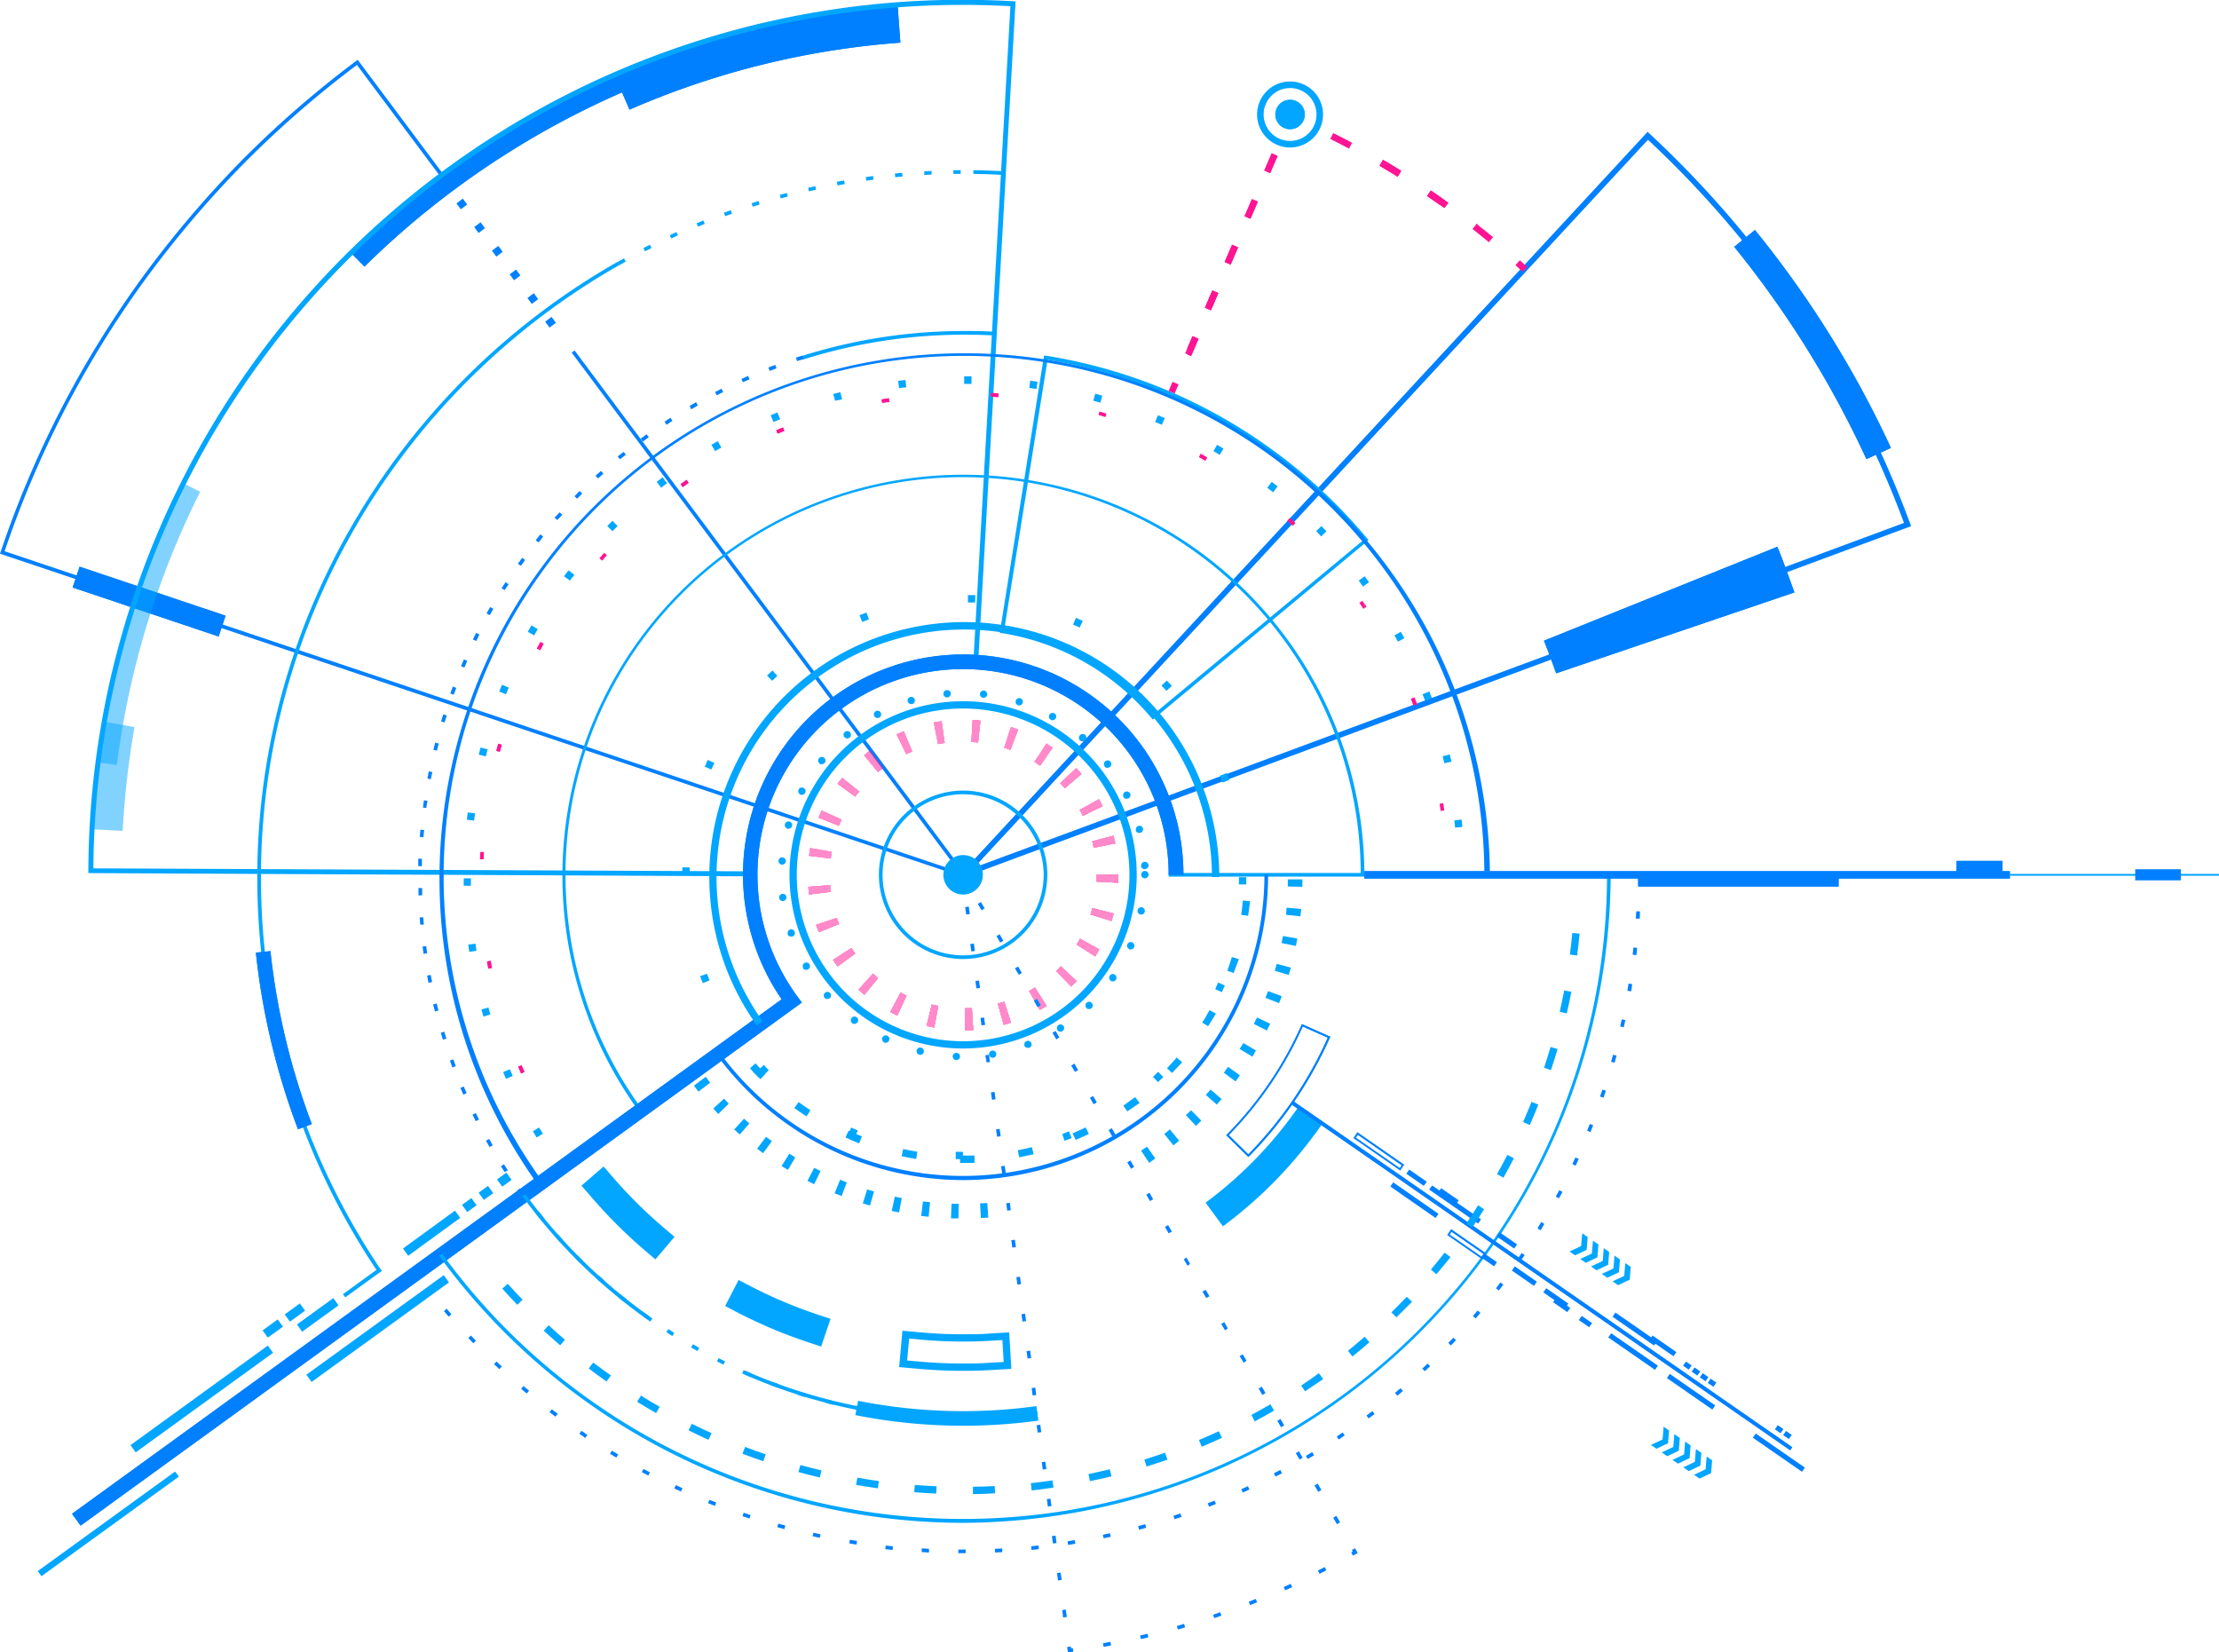 <svg xmlns="http://www.w3.org/2000/svg" xmlns:xlink="http://www.w3.org/1999/xlink" viewBox="0 0 375.25 279.41"><defs><style>.cls-1,.cls-11,.cls-12,.cls-13,.cls-15{fill:none;}.cls-2{isolation:isolate;}.cls-3{fill:#03a6ff;}.cls-4,.cls-6{fill:#0080ff;}.cls-5,.cls-8{mix-blend-mode:screen;}.cls-11,.cls-12,.cls-13,.cls-15,.cls-6{stroke:#03a6ff;stroke-miterlimit:10;}.cls-11,.cls-15,.cls-6{stroke-width:0.5px;}.cls-7,.cls-8{opacity:0.5;}.cls-9{clip-path:url(#clip-path);}.cls-10{fill:#ff1493;}.cls-12{stroke-width:0.76px;}.cls-14{clip-path:url(#clip-path-2);}.cls-15{stroke-linecap:round;}.cls-16{clip-path:url(#clip-path-3);}.cls-17{clip-path:url(#clip-path-4);}.cls-18{clip-path:url(#clip-path-5);}.cls-19{clip-path:url(#clip-path-6);}.cls-20{clip-path:url(#clip-path-7);}</style><clipPath id="clip-path" transform="translate(-112.37 -60.37)"><path class="cls-1" d="M275.59,234.56l0-3.71,1.13,0,0.23,3.7Q276.26,234.55,275.59,234.56Zm-5.24-.45c-0.44-.08-0.87-0.17-1.29-0.28l0.88-3.6,1.1,0.24Zm11.76-.45-1-3.58q0.55-.15,1.08-0.32l1.15,3.53Q282.76,233.48,282.11,233.65Zm-18-1.57q-0.6-.28-1.19-0.6l1.75-3.27q0.5,0.27,1,.51Zm24.11-.93-1.83-3.23c0.33-.19.65-0.38,1-0.58l2,3.13C289,230.7,288.58,230.93,288.2,231.15Zm-29.67-2.59q-0.51-.42-1-0.86L260,225q0.42,0.38.86,0.74Zm35-1.35-2.58-2.66c0.27-.26.54-0.54,0.8-0.81l2.7,2.54C294.1,226.59,293.79,226.9,293.47,227.2ZM254,223.77q-0.39-.53-0.75-1.09l3.1-2q0.31,0.47.64,0.93Zm43.59-1.68-3.16-2q0.3-.48.57-1l3.25,1.79Q297.94,221.52,297.6,222.08ZM250.83,218q-0.24-.61-0.46-1.24l3.51-1.2c0.12,0.36.25,0.71,0.39,1.06Zm49.5-1.91L296.79,215c0.11-.36.21-0.72,0.31-1.08l3.59,0.92Q300.52,215.47,300.33,216.1Zm-51.14-4.46q-0.08-.65-0.13-1.31l3.7-.28q0,0.57.11,1.13Zm52.29-2-3.7-.19c0-.38,0-0.75,0-1.13l3.71-.1v0.1Q301.51,209,301.47,209.61Zm-48.62-4.1-3.68-.45q0.08-.66.19-1.31l3.65,0.64Q252.92,204.95,252.85,205.51Zm44.48-1.81q-0.12-.56-0.26-1.1l3.59-.93q0.17,0.64.3,1.28ZM254.24,200l-3.45-1.36q0.24-.62.51-1.22l3.38,1.53Q254.45,199.51,254.24,200Zm41.25-1.68q-0.25-.51-0.52-1l3.24-1.8q0.32,0.58.61,1.17ZM257,195.08l-3-2.18q0.39-.53.8-1l2.89,2.32Q257.29,194.62,257,195.08Zm35.44-1.44q-0.37-.43-0.76-0.84l2.69-2.55q0.45,0.48.88,1Zm-31.57-2.7-2.37-2.85q0.51-.42,1-0.82l2.23,3Q261.25,190.58,260.82,190.95Zm27.39-1.11q-0.46-.33-0.94-0.63l2-3.14q0.56,0.35,1.1.73Zm-22.62-1.93L264,184.55q0.59-.28,1.2-0.53l1.43,3.42Q266.09,187.66,265.58,187.9Zm17.63-.72c-0.35-.13-0.71-0.26-1.07-0.37l1.13-3.53c0.42,0.14.84,0.28,1.25,0.44Zm-12.27-1-0.7-3.64q0.64-.12,1.3-0.22l0.52,3.67Zm6.77-.27-1.13-.09,0.22-3.7c0.44,0,.88.06,1.31,0.11Z"/></clipPath><clipPath id="clip-path-2" transform="translate(-112.37 -60.37)"><path class="cls-1" d="M200.49,241.88L200,240.74l0.57-.24,0.49,1.13Zm-5.54-17.72q-0.12-.61-0.22-1.22l0.61-.11q0.11,0.6.22,1.21Zm-0.79-18.49-0.62,0q0-.62.05-1.24l0.62,0Q194.18,205,194.16,205.67ZM356,197.49q-0.08-.61-0.18-1.22l0.61-.09c0.06,0.41.12,0.82,0.18,1.23Zm-159.1-10-0.6-.16q0.16-.6.33-1.2l0.59,0.17Q197.06,186.85,196.9,187.44Zm154.53-7.81c-0.15-.38-0.3-0.77-0.45-1.15l0.57-.23,0.45,1.16ZM203.7,170.31l-0.54-.29,0.6-1.09,0.54,0.3Zm139.24-7-0.7-1,0.51-.35,0.7,1Zm-128.74-8.13-0.47-.41,0.82-.93,0.46,0.41ZM331,149.26l-0.91-.83,0.42-.46,0.91,0.84Zm-103.17-6.53-0.36-.5,1-.72,0.35,0.51Zm88.37-4.47-1.07-.61,0.3-.54,1.08,0.62Zm-72.32-4.57-0.24-.57,1.14-.47,0.23,0.57Zm55.43-2.8-1.18-.35,0.17-.59,1.19,0.36Zm-37.75-2.37-0.11-.61,1.22-.2,0.1,0.61Zm19.63-1-1.23-.08,0-.62,1.24,0.08Z"/></clipPath><clipPath id="clip-path-3" transform="translate(-112.37 -60.37)"><rect class="cls-1" x="310.02" y="125.38" width="1.67" height="1.11" transform="translate(71.76 361.15) rotate(-66.59)"/></clipPath><clipPath id="clip-path-4" transform="translate(-112.37 -60.37)"><path class="cls-1" d="M313.79,120.56l-1-.44,1.25-2.9,1,0.44Zm3.35-7.73-1-.44,1.25-2.9,1,0.44Zm3.34-7.73-1-.44,1.25-2.9,1,0.44Zm3.35-7.73-1-.44,1.25-2.9,1,0.44Zm3.34-7.73-1-.44,1.25-2.9,1,0.44Z"/></clipPath><clipPath id="clip-path-5" transform="translate(-112.37 -60.37)"><path class="cls-1" d="M330.51,81.91l-1-.44,0.88-2,0.51,0.22,1.54,0.68-0.45,1-1-.45Z"/></clipPath><clipPath id="clip-path-6" transform="translate(-112.37 -60.37)"><path class="cls-1" d="M364.15,101.33q-1.37-1.14-2.77-2.24l0.69-.87q1.41,1.11,2.79,2.25Zm-7.52-5.81q-1.45-1-2.92-2l0.63-.92q1.49,1,2.94,2.06Zm-7.9-5.28q-1.51-.94-3.05-1.84l0.56-1q1.55,0.91,3.07,1.86ZM340.5,85.5q-1.57-.84-3.17-1.63l0.5-1q1.61,0.8,3.19,1.64Z"/></clipPath><clipPath id="clip-path-7" transform="translate(-112.37 -60.37)"><path class="cls-1" d="M369.87,106.33l-1.23-1.12,0.75-.83,1.24,1.13Z"/></clipPath></defs><title>circle118</title><g class="cls-2"><g id="Layer_8" data-name="Layer 8"><polygon class="cls-3" points="268.31 211.34 266.35 212.26 265.42 211.62 267.38 210.69 267.56 208.53 268.49 209.17 268.31 211.34"/><polygon class="cls-3" points="270.13 212.6 268.17 213.53 267.24 212.88 269.2 211.95 269.38 209.79 270.31 210.44 270.13 212.6"/><polygon class="cls-3" points="271.95 213.86 269.99 214.79 269.06 214.14 271.03 213.22 271.2 211.05 272.13 211.7 271.95 213.86"/><polygon class="cls-3" points="273.77 215.12 271.81 216.05 270.88 215.4 272.85 214.48 273.02 212.31 273.95 212.96 273.77 215.12"/><polygon class="cls-3" points="275.6 216.38 273.63 217.31 272.7 216.66 274.67 215.74 274.85 213.58 275.77 214.22 275.6 216.38"/><polygon class="cls-3" points="282.08 244.04 280.11 244.97 279.19 244.32 281.15 243.4 281.33 241.23 282.25 241.88 282.08 244.04"/><polygon class="cls-3" points="283.9 245.3 281.94 246.23 281.01 245.59 282.97 244.66 283.15 242.5 284.07 243.14 283.9 245.3"/><polygon class="cls-3" points="285.72 246.56 283.75 247.49 282.83 246.85 284.79 245.92 284.97 243.76 285.9 244.4 285.72 246.56"/><polygon class="cls-3" points="287.54 247.82 285.58 248.75 284.65 248.11 286.61 247.18 286.79 245.02 287.72 245.66 287.54 247.82"/><polygon class="cls-3" points="289.36 249.09 287.4 250.01 286.47 249.37 288.43 248.44 288.61 246.28 289.54 246.92 289.36 249.09"/></g><g id="Layer_4" data-name="Layer 4"><path class="cls-4" d="M273.76,209.31L391,82.65,391.35,83A172.41,172.41,0,0,1,417.3,113.4a169.28,169.28,0,0,1,18.09,35.5l0.16,0.44ZM391.05,84L277.12,207.06l157.23-58.27a168.23,168.23,0,0,0-17.83-34.86A171.4,171.4,0,0,0,391.05,84Z" transform="translate(-112.37 -60.37)"/><g class="cls-5"><path class="cls-4" d="M428,138a169.73,169.73,0,0,0-22.36-35.89l3.5-2.85a174.25,174.25,0,0,1,23,36.85Z" transform="translate(-112.37 -60.37)"/></g><g class="cls-5"><path class="cls-4" d="M415.82,160.54l-40.29,13.68c-0.67-1.85-1.33-3.7-2.06-5.52l39.47-15.88C414,155.38,414.89,158,415.82,160.54Z" transform="translate(-112.37 -60.37)"/></g><g class="cls-5"><path class="cls-4" d="M428,138a169.73,169.73,0,0,0-22.36-35.89l3.5-2.85a174.25,174.25,0,0,1,23,36.85Z" transform="translate(-112.37 -60.37)"/></g><g class="cls-5"><path class="cls-4" d="M415.82,160.54l-40.29,13.68c-0.67-1.85-1.33-3.7-2.06-5.52l39.47-15.88C414,155.38,414.89,158,415.82,160.54Z" transform="translate(-112.37 -60.37)"/></g><path class="cls-4" d="M276.26,209L112.37,154l0.1-.29a171.92,171.92,0,0,1,23.75-46.13A178.87,178.87,0,0,1,153,87.75a173.54,173.54,0,0,1,19.61-17.08l0.25-.19,15.7,21-0.5.37L172.73,71.35a172.91,172.91,0,0,0-19.29,16.83,178.22,178.22,0,0,0-16.72,19.73,171.32,171.32,0,0,0-23.57,45.67L274.59,207.8,209.05,120l0.49-.37Z" transform="translate(-112.37 -60.37)"/><path class="cls-6" d="M188.31,91.7" transform="translate(-112.37 -60.37)"/><path class="cls-6" d="M207.7,117.69" transform="translate(-112.37 -60.37)"/><path class="cls-4" d="M205.3,115.76l-0.74-1,1.08-.81,0.74,1Zm-3-4-0.74-1,1.08-.81,0.74,1Zm-3-4-0.74-1,1.08-.81,0.74,1Zm-3-4-0.74-1,1.08-.81,0.74,1Zm-3-4-0.74-1,1.08-.81,0.74,1Zm-3-4-0.74-1,1.08-.81,0.74,1Z" transform="translate(-112.37 -60.37)"/><g class="cls-5"><rect class="cls-4" x="135.74" y="149.1" width="3.71" height="26.04" transform="translate(-172.27 180.56) rotate(-71.44)"/></g><g class="cls-5"><rect class="cls-4" x="135.74" y="149.1" width="3.71" height="26.04" transform="translate(-172.27 180.56) rotate(-71.44)"/></g><g class="cls-5"><path class="cls-4" d="M218.83,78.91a140.24,140.24,0,0,1,45.8-11.33l-0.47-6.35a146.62,146.62,0,0,0-47.87,11.85Z" transform="translate(-112.37 -60.37)"/></g><g class="cls-5"><path class="cls-4" d="M174,105.45a144.52,144.52,0,0,1,46.64-30.76l-1.21-2.95a147.7,147.7,0,0,0-47.67,31.44Z" transform="translate(-112.37 -60.37)"/></g><g class="cls-5"><path class="cls-4" d="M218.83,78.91a140.24,140.24,0,0,1,45.8-11.33l-0.47-6.35a146.62,146.62,0,0,0-47.87,11.85Z" transform="translate(-112.37 -60.37)"/></g><g class="cls-5"><path class="cls-4" d="M174,105.45a144.52,144.52,0,0,1,46.64-30.76l-1.21-2.95a147.7,147.7,0,0,0-47.67,31.44Z" transform="translate(-112.37 -60.37)"/></g><g class="cls-7"><path class="cls-3" d="M132.13,189.72A143.2,143.2,0,0,1,137.22,166a146.3,146.3,0,0,1,9-22.48l-2.85-1.43a149.49,149.49,0,0,0-9.23,23,146.38,146.38,0,0,0-5.2,24.2Z" transform="translate(-112.37 -60.37)"/></g><g class="cls-7"><path class="cls-3" d="M133.12,200.86a145.91,145.91,0,0,1,2-17.55L130,182.4a151.1,151.1,0,0,0-2.1,18.19Z" transform="translate(-112.37 -60.37)"/></g><path class="cls-3" d="M239.54,208.55L127.31,208v-0.42a147.84,147.84,0,0,1,156.36-147l0.42,0,0,0.42-6.32,111.63-0.42,0A36.07,36.07,0,0,0,263,174.72a35.7,35.7,0,0,0-12.23,7.57,36.23,36.23,0,0,0-8.33,11.78,35.29,35.29,0,0,0-2.94,14.06v0.42ZM128.16,207.2l110.55,0.5a36.09,36.09,0,0,1,3-14,37.06,37.06,0,0,1,8.52-12.06A36.1,36.1,0,0,1,277,171.8l6.24-110.38A147,147,0,0,0,128.16,207.2Z" transform="translate(-112.37 -60.37)"/><rect class="cls-3" x="197.63" y="147.61" width="141.01" height="0.62"/><rect class="cls-3" x="339.88" y="147.77" width="35.37" height="0.31"/><path class="cls-3" d="M275.24,237.66a29.36,29.36,0,1,1,29.36-29.36A29.4,29.4,0,0,1,275.24,237.66Zm0-57.49a28.13,28.13,0,1,0,28.13,28.13A28.16,28.16,0,0,0,275.24,180.17Z" transform="translate(-112.37 -60.37)"/><g class="cls-8"><g class="cls-9"><rect class="cls-1" x="140.81" y="157.99" width="30" height="30"/><rect class="cls-10" x="140.81" y="157.99" width="30" height="30"/><rect class="cls-1" x="140.81" y="157.99" width="30" height="30"/><rect class="cls-10" x="140.81" y="157.99" width="30" height="30"/><rect class="cls-1" x="170.81" y="157.99" width="30" height="30"/><rect class="cls-10" x="170.81" y="157.99" width="30" height="30"/><rect class="cls-1" x="140.81" y="157.99" width="30" height="30"/><rect class="cls-10" x="140.81" y="157.99" width="30" height="30"/><rect class="cls-1" x="140.81" y="157.99" width="30" height="30"/><rect class="cls-10" x="140.81" y="157.99" width="30" height="30"/><rect class="cls-1" x="170.81" y="157.99" width="30" height="30"/><rect class="cls-10" x="170.81" y="157.99" width="30" height="30"/><rect class="cls-1" x="140.81" y="157.99" width="30" height="30"/><rect class="cls-10" x="140.81" y="157.99" width="30" height="30"/><rect class="cls-1" x="170.81" y="157.99" width="30" height="30"/><rect class="cls-10" x="170.81" y="157.99" width="30" height="30"/><rect class="cls-1" x="140.81" y="157.99" width="30" height="30"/><rect class="cls-10" x="140.81" y="157.99" width="30" height="30"/><rect class="cls-1" x="170.81" y="157.99" width="30" height="30"/><rect class="cls-10" x="170.81" y="157.99" width="30" height="30"/><rect class="cls-1" x="140.81" y="127.99" width="30" height="30"/><rect class="cls-10" x="140.81" y="127.99" width="30" height="30"/><rect class="cls-1" x="110.81" y="127.99" width="30" height="30"/><rect class="cls-10" x="110.81" y="127.99" width="30" height="30"/><rect class="cls-1" x="170.81" y="127.99" width="30" height="30"/><rect class="cls-10" x="170.81" y="127.99" width="30" height="30"/><rect class="cls-1" x="110.81" y="127.99" width="30" height="30"/><rect class="cls-10" x="110.81" y="127.99" width="30" height="30"/><rect class="cls-1" x="170.81" y="127.99" width="30" height="30"/><rect class="cls-10" x="170.81" y="127.99" width="30" height="30"/><rect class="cls-1" x="110.81" y="127.99" width="30" height="30"/><rect class="cls-10" x="110.81" y="127.99" width="30" height="30"/><rect class="cls-1" x="170.81" y="127.99" width="30" height="30"/><rect class="cls-10" x="170.81" y="127.99" width="30" height="30"/><rect class="cls-1" x="140.81" y="127.99" width="30" height="30"/><rect class="cls-10" x="140.81" y="127.99" width="30" height="30"/><rect class="cls-1" x="110.81" y="127.99" width="30" height="30"/><rect class="cls-10" x="110.81" y="127.99" width="30" height="30"/><rect class="cls-1" x="170.81" y="127.99" width="30" height="30"/><rect class="cls-10" x="170.81" y="127.99" width="30" height="30"/><rect class="cls-1" x="140.81" y="127.99" width="30" height="30"/><rect class="cls-10" x="140.81" y="127.99" width="30" height="30"/><rect class="cls-1" x="170.81" y="127.99" width="30" height="30"/><rect class="cls-10" x="170.81" y="127.99" width="30" height="30"/><rect class="cls-1" x="140.81" y="97.99" width="30" height="30"/><rect class="cls-10" x="140.81" y="97.99" width="30" height="30"/><rect class="cls-1" x="140.81" y="127.99" width="30" height="30"/><rect class="cls-10" x="140.81" y="127.99" width="30" height="30"/><rect class="cls-1" x="170.81" y="97.99" width="30" height="30"/><rect class="cls-10" x="170.81" y="97.99" width="30" height="30"/><rect class="cls-1" x="170.81" y="127.99" width="30" height="30"/><rect class="cls-10" x="170.81" y="127.99" width="30" height="30"/><rect class="cls-1" x="140.81" y="97.99" width="30" height="30"/><rect class="cls-10" x="140.81" y="97.99" width="30" height="30"/><rect class="cls-1" x="170.81" y="97.99" width="30" height="30"/><rect class="cls-10" x="170.81" y="97.99" width="30" height="30"/><rect class="cls-1" x="140.81" y="97.99" width="30" height="30"/><rect class="cls-10" x="140.81" y="97.99" width="30" height="30"/><rect class="cls-1" x="140.81" y="97.99" width="30" height="30"/><rect class="cls-10" x="140.81" y="97.99" width="30" height="30"/><rect class="cls-1" x="140.81" y="97.99" width="30" height="30"/><rect class="cls-10" x="140.81" y="97.99" width="30" height="30"/></g></g><path class="cls-3" d="M275.24,222.53a14.24,14.24,0,1,1,14.24-14.24A14.26,14.26,0,0,1,275.24,222.53Zm0-27.86a13.62,13.62,0,1,0,13.62,13.62A13.64,13.64,0,0,0,275.24,194.67Z" transform="translate(-112.37 -60.37)"/><path class="cls-3" d="M220.33,248.17A67.81,67.81,0,1,1,343.1,208.29h-0.62a67.24,67.24,0,1,0-121.65,39.51Z" transform="translate(-112.37 -60.37)"/><g class="cls-5"><path class="cls-4" d="M126,318.34l-1.45-2,120-87a37.24,37.24,0,1,1,67.95-21.07H310a34.77,34.77,0,1,0-62.77,20.62l0.74,1Z" transform="translate(-112.37 -60.37)"/></g><g class="cls-5"><path class="cls-4" d="M126,318.34l-1.45-2,120-87a37.24,37.24,0,1,1,67.95-21.07H310a34.77,34.77,0,1,0-62.77,20.62l0.74,1Z" transform="translate(-112.37 -60.37)"/></g><path class="cls-4" d="M275.24,259.91a51.82,51.82,0,0,1-41.54-21l0.5-.37a51,51,0,0,0,92-30.28h0.62A51.68,51.68,0,0,1,275.24,259.91Z" transform="translate(-112.37 -60.37)"/><path class="cls-3" d="M275.3,257h-0.57l0-1.24h0.55q0.95,0,1.89,0l0,1.24Q276.27,257,275.3,257Zm-8-.66q-1.24-.2-2.46-0.47l0.26-1.21q1.19,0.26,2.4.46Zm17.43-.26-0.24-1.21q1.2-.24,2.38-0.53l0.3,1.2Q285.92,255.83,284.69,256.07Zm-27.07-2.38q-1.17-.45-2.31-1l0.51-1.13q1.11,0.5,2.26.94Zm36.63-.56L293.75,252c0.75-.32,1.49-0.66,2.22-1l0.54,1.11Q295.39,252.64,294.24,253.13Zm-45.53-4q-1.05-.68-2.07-1.42l0.73-1q1,0.72,2,1.38Zm54.28-.82-0.71-1q1-.7,2-1.44l0.76,1Q304,247.59,303,248.31Zm-62.06-5.47Q240,242,239.2,241l0.92-.83q0.82,0.9,1.69,1.77Zm69.64-1-0.9-.85q0.84-.88,1.63-1.81l0.94,0.8Q311.43,240.89,310.57,241.8Zm6.11-7.92-1.05-.65q0.64-1,1.23-2.11l1.08,0.6Q317.34,232.81,316.68,233.88Zm4.35-9-1.16-.42q0.41-1.14.77-2.32l1.18,0.36Q321.46,223.69,321,224.87Zm2.41-9.7-1.22-.17q0.17-1.2.28-2.42l1.23,0.11Q323.62,213.94,323.44,215.17Z" transform="translate(-112.37 -60.37)"/><path class="cls-3" d="M307.32,182.05l-0.2-.24a41.55,41.55,0,0,0-25.33-14.39l-0.31,0,0-.31,7.44-46.6,0.3,0a88.7,88.7,0,0,1,30,10.54,89.61,89.61,0,0,1,24.39,20.41l0.2,0.24-0.24.2Zm-25.13-15.19a42.17,42.17,0,0,1,25.21,14.32L343,151.63a89,89,0,0,0-24-20,88.05,88.05,0,0,0-29.48-10.42Z" transform="translate(-112.37 -60.37)"/><polygon class="cls-4" points="180.59 279.41 180.47 278.49 181.08 278.4 181.12 278.71 181.42 278.67 181.51 279.28 180.59 279.41"/><path class="cls-4" d="M299,338.83l-0.11-.61,1.26-.23,0.12,0.61Zm6.31-1.31-0.14-.6,1.25-.3,0.15,0.6Zm6.24-1.62-0.17-.59,1.23-.36,0.18,0.59Zm6.16-1.92-0.2-.58,1.21-.42,0.2,0.58Zm6.06-2.21-0.23-.57,1.19-.47,0.23,0.57Zm5.94-2.5-0.25-.56,1.17-.53,0.26,0.56Zm5.81-2.79-0.28-.55,1.14-.59,0.29,0.55Z" transform="translate(-112.37 -60.37)"/><polygon class="cls-4" points="228.8 263.05 228.5 262.51 228.76 262.36 228.61 262.09 229.14 261.79 229.61 262.59 228.8 263.05"/><path class="cls-4" d="M338.45,318.09L337.82,317l0.54-.31,0.63,1.09Zm-3.16-5.46-0.63-1.09,0.54-.31,0.63,1.09Zm-3.16-5.46-0.63-1.09,0.53-.31,0.63,1.09ZM329,301.7l-0.63-1.09,0.54-.31,0.63,1.09Zm-3.16-5.46-0.63-1.09,0.54-.31,0.63,1.09Zm-3.16-5.46L322,289.68l0.54-.31,0.63,1.09Zm-3.16-5.46-0.63-1.09,0.53-.31L320,285Zm-3.17-5.46-0.63-1.09,0.54-.31,0.63,1.09Zm-3.16-5.46-0.63-1.09L313,273l0.63,1.09ZM310,268.92l-0.63-1.09,0.54-.31,0.63,1.09Zm-3.16-5.46-0.63-1.09,0.54-.31,0.63,1.09ZM303.64,258L303,256.9l0.53-.31,0.63,1.09Zm-3.17-5.46-0.63-1.09,0.54-.31,0.63,1.09Zm-3.16-5.46L296.68,246l0.54-.31,0.63,1.09Zm-3.16-5.46-0.63-1.09,0.54-.31,0.63,1.09ZM291,236.13L290.35,235l0.53-.31,0.63,1.09Zm-3.17-5.46-0.63-1.09,0.54-.31,0.63,1.09Zm-3.16-5.46L284,224.11l0.54-.31,0.63,1.09Zm-3.16-5.46-0.63-1.09,0.54-.31,0.63,1.09Zm-3.16-5.46-0.63-1.09,0.53-.31,0.63,1.09Z" transform="translate(-112.37 -60.37)"/><polygon class="cls-4" points="162.79 148.44 162.75 148.38 162.52 148.41 162.22 146.23 163.32 148.13 163.13 148.25 163.13 148.32 162.95 148.35 162.79 148.44"/><path class="cls-4" d="M292.15,333.86L292,332.61l0.61-.08,0.17,1.25Zm-0.86-6.25-0.17-1.25,0.61-.08,0.17,1.25Zm-0.86-6.25-0.17-1.25,0.61-.08,0.17,1.25Zm-0.86-6.25-0.17-1.25,0.61-.08,0.17,1.25Zm-0.86-6.25-0.17-1.25,0.61-.08,0.17,1.25Zm-0.86-6.25-0.17-1.25,0.61-.08,0.17,1.25ZM287,296.33l-0.17-1.25,0.61-.08,0.17,1.25Zm-0.86-6.25-0.17-1.25,0.61-.08,0.17,1.25Zm-0.86-6.25-0.17-1.25,0.61-.08,0.17,1.25Zm-0.86-6.25-0.17-1.25,0.61-.08,0.17,1.25Zm-0.86-6.25-0.17-1.25L284,270l0.17,1.25Zm-0.86-6.25-0.17-1.25,0.61-.08,0.17,1.25Zm-0.86-6.25-0.17-1.25,0.61-.08,0.17,1.25Zm-0.86-6.25-0.17-1.25,0.61-.08,0.17,1.25Zm-0.86-6.25-0.17-1.25,0.61-.08,0.17,1.25ZM279.21,240L279,238.8l0.61-.08,0.17,1.25Zm-0.86-6.25-0.17-1.25,0.61-.08,0.17,1.25Zm-0.86-6.25-0.17-1.25,0.61-.08,0.17,1.25Zm-0.86-6.25L276.45,220l0.61-.08,0.17,1.25ZM275.76,215l-0.17-1.25,0.61-.08,0.17,1.25Z" transform="translate(-112.37 -60.37)"/><path class="cls-11" d="M275.24,208.34" transform="translate(-112.37 -60.37)"/><path class="cls-3" d="M275.24,317.87a109.86,109.86,0,0,1-88.61-45.15l0.5-.36a108.92,108.92,0,0,0,197-64h0.62A110.05,110.05,0,0,1,275.24,317.87Z" transform="translate(-112.37 -60.37)"/><path class="cls-3" d="M274.45,266.39l-1.26,0,0.09-2.47,1.21,0Zm3.79-.07-0.13-2.47,1.21-.07,0.18,2.47Zm-8.83-.21-1.26-.14,0.3-2.45,1.2,0.13Zm-5-.73-1.24-.25,0.52-2.42,1.18,0.24Zm-4.92-1.17-1.21-.36,0.73-2.36,1.16,0.35Zm-4.8-1.6-1.18-.47,0.93-2.29,1.13,0.45Zm-4.64-2-1.13-.57,1.13-2.2,1.08,0.54Zm-4.44-2.42-1.07-.66,1.32-2.09,1,0.64ZM306.7,257l-1.36-2.07,1-.67,1.4,2Zm-65.29-1.64-1-.76,1.5-2,1,0.73Zm69.39-1.32-1.54-1.93,0.94-.77,1.57,1.91Zm-73.33-1.84-0.94-.84,1.66-1.83,0.9,0.81Zm77.15-1.46-1.7-1.8,0.87-.84,1.73,1.76Zm-80.8-2L233,247.8l1.82-1.67L235.6,247Zm84.32-1.59-1.85-1.64,0.79-.91,1.88,1.6Zm-87.65-2.2-0.78-1,2-1.51,0.75,1Zm90.84-1.72-2-1.47,0.71-1,2,1.43Zm2.83-4.19L322,237.74l0.63-1,2.13,1.25Zm2.45-4.42-2.21-1.11q0.27-.54.53-1.09l2.24,1.05Q326.9,234,326.61,234.61Zm2.06-4.62-2.3-.91q0.22-.56.43-1.13l2.32,0.85Q328.9,229.4,328.67,230Zm1.64-4.78-2.37-.7q0.17-.58.33-1.17l2.39,0.64Q330.49,224.6,330.31,225.21Zm1.21-4.9-2.42-.49c0.08-.39.15-0.79,0.22-1.19l2.44,0.43Q331.64,219.68,331.52,220.3Zm0.77-5-2.46-.27q0.07-.6.12-1.2l2.46,0.22C332.37,214.47,332.33,214.89,332.28,215.31Zm0.33-5-2.47-.05q0-.6,0-1.21h2.47Q332.63,209.64,332.61,210.27Z" transform="translate(-112.37 -60.37)"/><path class="cls-12" d="M275.44,208.67" transform="translate(-112.37 -60.37)"/><g class="cls-5"><path class="cls-4" d="M203.56,261a88.82,88.82,0,1,1,160.77-52.3h-0.94a88,88,0,1,0-159.07,51.74Z" transform="translate(-112.37 -60.37)"/></g><path class="cls-3" d="M203.12,252.71l-0.64-1.06,1.06-.63,0.63,1.05Zm-5.18-9.92-0.49-1.14,1.14-.48,0.49,1.13Zm-3.82-10.53q-0.17-.6-0.34-1.2l1.19-.33q0.16,0.59.33,1.18Zm-2.39-10.94q-0.09-.62-0.18-1.23l1.23-.16q0.08,0.61.17,1.21Zm0.3-11.18-1.24,0q0-.62,0-1.25H192Q192,209.53,192,210.14Zm166.41-9.83q-0.06-.61-0.13-1.22l1.23-.14q0.07,0.62.13,1.24Zm-165.89-1.19-1.23-.14q0.07-.62.15-1.24l1.23,0.16Q192.62,198.51,192.55,199.12Zm164.07-9.69q-0.14-.6-0.29-1.19l1.2-.3c0.1,0.4.2,0.81,0.3,1.21Zm-162.09-1.16-1.2-.3q0.15-.61.31-1.21l1.19,0.32Q194.68,187.67,194.53,188.27Zm158.85-9.38-0.45-1.14,1.15-.46c0.15,0.39.3,0.77,0.45,1.16Zm-155.44-1.12-1.15-.46,0.47-1.16,1.14,0.48Zm150.83-8.9-0.59-1.07,1.08-.61,0.6,1.09ZM202.7,167.81l-1.08-.61,0.62-1.08,1.07,0.62Zm140.17-8.26-0.73-1,1-.74,0.74,1Zm-134.13-1-1-.74,0.76-1,1,0.76Zm127.05-7.48-0.85-.88,0.88-.87,0.87,0.89Zm-119.85-.88-0.88-.87,0.88-.88,0.87,0.88Zm111.73-6.58-1-.76,0.76-1,1,0.77Zm-103.49-.77-0.76-1,1-.76,0.75,1Zm94.45-5.56-1.06-.63,0.63-1.07,1.07,0.64Zm-85.33-.63-0.63-1.07,1.08-.62,0.61,1.08Zm75.54-4.45-1.13-.48,0.48-1.14,1.15,0.49Zm-65.67-.48-0.48-1.14,1.15-.47,0.46,1.15Zm55.28-3.26-1.19-.33,0.32-1.19,1.2,0.34Zm-44.85-.32L253.27,127l1.2-.32,0.31,1.2Zm34.05-2-1.22-.17,0.16-1.23,1.23,0.17ZM264.41,126l-0.16-1.23,1.24-.15,0.14,1.23Zm12.24-.72h-1.23V124h1.25Z" transform="translate(-112.37 -60.37)"/><path class="cls-13" d="M275.44,208.67" transform="translate(-112.37 -60.37)"/><path class="cls-3" d="M319.18,267.73l-2.94-4a69.18,69.18,0,0,0,15.71-16.21l4.06,2.82A74.13,74.13,0,0,1,319.18,267.73Z" transform="translate(-112.37 -60.37)"/><g class="cls-5"><path class="cls-4" d="M323.48,256l-3.74-3.68,0.11-.11a62.47,62.47,0,0,0,12.62-18.53l0.06-.14,4.8,2.13-0.06.14a67.7,67.7,0,0,1-13.68,20.08Zm-3.31-3.69,3.3,3.25a67.37,67.37,0,0,0,13.44-19.74l-4.24-1.88A62.76,62.76,0,0,1,320.17,252.29Z" transform="translate(-112.37 -60.37)"/></g><g class="cls-5"><polygon class="cls-4" points="302.73 245.22 218.41 186.75 218.76 186.24 303.08 244.71 302.73 245.22"/></g><g class="cls-5"><path class="cls-4" d="M323.48,256l-3.74-3.68,0.11-.11a62.47,62.47,0,0,0,12.62-18.53l0.06-.14,4.8,2.13-0.06.14a67.7,67.7,0,0,1-13.68,20.08Zm-3.31-3.69,3.3,3.25a67.37,67.37,0,0,0,13.44-19.74l-4.24-1.88A62.76,62.76,0,0,1,320.17,252.29Z" transform="translate(-112.37 -60.37)"/></g><g class="cls-5"><polygon class="cls-4" points="302.73 245.22 218.41 186.75 218.76 186.24 303.08 244.71 302.73 245.22"/></g><path class="cls-4" d="M349.16,258.3l-7.92-5.49,0.67-1,7.92,5.49Zm-7.49-5.57,7.41,5.14,0.31-.45L342,252.28Z" transform="translate(-112.37 -60.37)"/><rect class="cls-4" x="347.57" y="263.28" width="9.33" height="0.86" transform="matrix(0.82, 0.57, -0.57, 0.82, 100.67, -214.08)"/><rect class="cls-4" x="367.9" y="275.72" width="4.55" height="0.86" transform="translate(110.96 -222.09) rotate(34.74)"/><rect class="cls-4" x="373.22" y="279.41" width="4.55" height="0.86" transform="translate(114.01 -224.46) rotate(34.74)"/><rect class="cls-4" x="383.75" y="288.47" width="9.62" height="0.86" transform="translate(121.5 -230.29) rotate(34.74)"/><rect class="cls-4" x="393.68" y="295.26" width="9.36" height="0.86" transform="translate(127.12 -234.66) rotate(34.74)"/><rect class="cls-4" x="408.16" y="305.56" width="10.11" height="0.86" transform="translate(135.63 -241.29) rotate(34.74)"/><rect class="cls-4" x="375.01" y="280.6" width="2.94" height="0.86" transform="translate(114.86 -224.8) rotate(34.74)"/><rect class="cls-4" x="379.45" y="283.4" width="2.13" height="0.86" transform="translate(117.17 -226.61) rotate(34.74)"/><path class="cls-4" d="M363,273.29l-5.9-4.09,0.67-1,5.9,4.09Zm-5.47-4.17,5.39,3.74,0.31-.45-5.39-3.74Z" transform="translate(-112.37 -60.37)"/><rect class="cls-4" x="362.91" y="272.97" width="2.6" height="0.86" transform="translate(108.34 -219.18) rotate(34.74)"/><rect class="cls-4" x="350.13" y="259.08" width="3.6" height="0.86" transform="translate(98.23 -214.66) rotate(34.74)"/><rect class="cls-4" x="355.54" y="262.23" width="3.6" height="0.86" transform="translate(100.98 -217.18) rotate(34.74)"/><rect class="cls-4" x="365.41" y="269.67" width="3.6" height="0.86" transform="translate(106.99 -221.47) rotate(34.74)"/><rect class="cls-4" x="384.56" y="284.67" width="8.55" height="0.86" transform="translate(119.39 -231.13) rotate(34.74)"/><rect class="cls-4" x="391.17" y="287.52" width="4.91" height="0.86" transform="translate(121.86 -233.35) rotate(34.74)"/><rect class="cls-4" x="397.15" y="290.84" width="1.17" height="0.86" transform="translate(124.49 -235.09) rotate(34.74)"/><rect class="cls-4" x="398.6" y="291.84" width="1.17" height="0.86" transform="translate(125.32 -235.74) rotate(34.74)"/><rect class="cls-4" x="399.99" y="292.81" width="1.17" height="0.86" transform="translate(126.11 -236.36) rotate(34.74)"/><rect class="cls-4" x="401.33" y="293.74" width="1.17" height="0.86" transform="translate(126.88 -236.96) rotate(34.74)"/><rect class="cls-4" x="412.67" y="301.6" width="1.17" height="0.86" transform="translate(133.39 -242.02) rotate(34.74)"/><rect class="cls-4" x="414.08" y="302.58" width="1.17" height="0.86" transform="translate(134.19 -242.65) rotate(34.74)"/><rect class="cls-4" x="353.42" y="263.6" width="10.07" height="0.86" transform="translate(101.97 -217.57) rotate(34.74)"/><path class="cls-3" d="M276.9,313l0-1.24q1.85,0,3.68-.12l0.06,1.23Q278.77,313,276.9,313Zm-6.21-.08q-1.87-.08-3.72-0.23l0.1-1.23q1.83,0.14,3.68.22Zm16.14-.53-0.14-1.23q1.84-.2,3.66-0.47l0.18,1.22Q288.68,312.18,286.82,312.39Zm-26-.36q-1.85-.26-3.69-0.58l0.21-1.22q1.81,0.32,3.64.57Zm35.86-1.2-0.25-1.21q1.81-.38,3.6-0.81l0.29,1.2Q298.47,310.45,296.64,310.83ZM251,310.2q-1.82-.43-3.61-0.92l0.33-1.19q1.77,0.49,3.57.91Zm55.26-1.86-0.37-1.18q1.77-.55,3.5-1.15l0.41,1.17Q308.05,307.79,306.27,308.34Zm-64.81-.89q-1.77-.6-3.52-1.27l0.44-1.15q1.72,0.66,3.48,1.25ZM315.6,305l-0.48-1.14q1.7-.71,3.37-1.48l0.52,1.12Q317.32,304.24,315.6,305Zm-83.41-1.17q-1.71-.77-3.38-1.6l0.55-1.11q1.65,0.82,3.34,1.58Zm92.37-3.09L324,299.61q1.62-.87,3.21-1.79l0.62,1.07Q326.21,299.82,324.57,300.7Zm-101.24-1.43q-1.62-.93-3.21-1.91l0.65-1.05q1.57,1,3.17,1.89Zm109.77-3.66-0.68-1q1.53-1,3-2.09l0.72,1Q334.64,294.57,333.09,295.6Zm-118.16-1.68q-1.53-1.08-3-2.21l0.75-1q1.47,1.12,3,2.18Zm126.17-4.2-0.78-1q1.43-1.16,2.82-2.37l0.81,0.93Q342.55,288.55,341.1,289.72Zm-134-1.92q-1.42-1.22-2.79-2.48l0.84-.91q1.35,1.25,2.75,2.45Zm141.44-4.7-0.87-.88q1.32-1.29,2.59-2.63l0.9,0.85Q349.85,281.8,348.52,283.11ZM199.85,281q-1.29-1.34-2.54-2.73l0.92-.83q1.23,1.37,2.51,2.7Zm155.43-5.16-0.94-.8q1.19-1.41,2.33-2.86l1,0.76Q356.49,274.4,355.28,275.82Zm6.05-7.89-1-.71q1.05-1.52,2-3.07l1,0.67Q362.4,266.4,361.34,267.93Zm5.28-8.44-1.08-.61q0.9-1.61,1.75-3.25l1.1,0.57Q367.53,257.87,366.62,259.49Zm4.45-8.91-1.13-.5q0.75-1.69,1.43-3.41l1.15,0.46Q371.83,248.88,371.07,250.59Zm3.59-9.29-1.17-.39q0.58-1.75,1.1-3.52l1.19,0.35Q375.24,239.53,374.66,241.29Zm2.68-9.58-1.2-.28q0.41-1.79.76-3.61l1.21,0.23Q377.75,229.9,377.33,231.72Zm1.75-9.79-1.23-.16q0.24-1.82.41-3.66l1.23,0.12Q379.32,220.09,379.08,221.93Z" transform="translate(-112.37 -60.37)"/><rect class="cls-3" x="132.15" y="296.16" width="28.69" height="1.51" transform="translate(-258.73 82.09) rotate(-35.93)"/><rect class="cls-3" x="161.9" y="284.26" width="28.69" height="1.51" transform="translate(-246.09 97.28) rotate(-35.93)"/><rect class="cls-3" x="116.34" y="317.5" width="28.69" height="1.07" transform="translate(-274.13 76.83) rotate(-35.93)"/><rect class="cls-3" x="162.31" y="281.95" width="7.59" height="1.51" transform="translate(-246.66 90.89) rotate(-35.93)"/><rect class="cls-3" x="169.85" y="276.9" width="7.59" height="0.67" transform="translate(-242.02 94.28) rotate(-35.93)"/><rect class="cls-3" x="196.68" y="259.08" width="1.96" height="1.51" transform="translate(-227.24 105.05) rotate(-35.93)"/><rect class="cls-3" x="193.57" y="261.33" width="1.96" height="1.51" transform="translate(-229.15 103.65) rotate(-35.93)"/><rect class="cls-3" x="190.75" y="263.38" width="1.96" height="1.51" transform="translate(-230.88 102.39) rotate(-35.93)"/><rect class="cls-3" x="179.02" y="268.65" width="10.86" height="1.51" transform="matrix(0.81, -0.59, 0.59, 0.81, -235.37, 99.13)"/><rect class="cls-3" x="160.66" y="281.55" width="3.16" height="1.51" transform="translate(-247.16 88.55) rotate(-35.93)"/><rect class="cls-3" x="156.92" y="284.26" width="3.16" height="1.51" transform="translate(-249.46 86.86) rotate(-35.93)"/><path class="cls-3" d="M240.35,233.74a43.12,43.12,0,1,1,78.21-25.07h-1.24a41.89,41.89,0,1,0-76,24.35Z" transform="translate(-112.37 -60.37)"/><path class="cls-13" d="M275.44,208.67" transform="translate(-112.37 -60.37)"/><g class="cls-14"><rect class="cls-1" x="80.81" y="157.99" width="30" height="30"/><rect class="cls-10" x="80.81" y="157.99" width="30" height="30"/><rect class="cls-1" x="80.81" y="157.99" width="30" height="30"/><rect class="cls-10" x="80.81" y="157.99" width="30" height="30"/><rect class="cls-1" x="80.81" y="127.99" width="30" height="30"/><rect class="cls-10" x="80.81" y="127.99" width="30" height="30"/><rect class="cls-1" x="230.81" y="127.99" width="30" height="30"/><rect class="cls-10" x="230.81" y="127.99" width="30" height="30"/><rect class="cls-1" x="80.81" y="97.99" width="30" height="30"/><rect class="cls-10" x="80.81" y="97.99" width="30" height="30"/><rect class="cls-1" x="230.81" y="97.99" width="30" height="30"/><rect class="cls-10" x="230.81" y="97.99" width="30" height="30"/><rect class="cls-1" x="80.81" y="97.99" width="30" height="30"/><rect class="cls-10" x="80.81" y="97.99" width="30" height="30"/><rect class="cls-1" x="230.81" y="97.99" width="30" height="30"/><rect class="cls-10" x="230.81" y="97.99" width="30" height="30"/><rect class="cls-1" x="200.81" y="97.99" width="30" height="30"/><rect class="cls-10" x="200.81" y="97.99" width="30" height="30"/><rect class="cls-1" x="80.81" y="67.99" width="30" height="30"/><rect class="cls-10" x="80.81" y="67.99" width="30" height="30"/><rect class="cls-1" x="200.81" y="67.99" width="30" height="30"/><rect class="cls-10" x="200.81" y="67.99" width="30" height="30"/><rect class="cls-1" x="110.81" y="67.99" width="30" height="30"/><rect class="cls-10" x="110.81" y="67.99" width="30" height="30"/><rect class="cls-1" x="200.81" y="67.99" width="30" height="30"/><rect class="cls-10" x="200.81" y="67.99" width="30" height="30"/><rect class="cls-1" x="110.81" y="67.99" width="30" height="30"/><rect class="cls-10" x="110.81" y="67.99" width="30" height="30"/><rect class="cls-1" x="170.81" y="67.99" width="30" height="30"/><rect class="cls-10" x="170.81" y="67.99" width="30" height="30"/><rect class="cls-1" x="140.81" y="37.99" width="30" height="30"/><rect class="cls-10" x="140.81" y="37.99" width="30" height="30"/><rect class="cls-1" x="140.81" y="67.99" width="30" height="30"/><rect class="cls-10" x="140.81" y="67.99" width="30" height="30"/><rect class="cls-1" x="140.81" y="37.99" width="30" height="30"/><rect class="cls-10" x="140.81" y="37.99" width="30" height="30"/></g><path class="cls-3" d="M275.24,256.37l-1.25,0,0-1.24,1.22,0v1.24Zm17.15-3.1L292,252.12l1.13-.45,0.47,1.14Zm-35.44-.61-1.15-.5,0.51-1.13,1.12,0.49Zm51.25-9.31-0.85-.9,0.88-.85,0.87,0.88Zm-66.7-1.16-0.87-.9,0.9-.85,0.85,0.88ZM319,228.13l-1.13-.5q0.25-.56.49-1.13L319.5,227C319.34,227.37,319.17,227.75,319,228.13Zm-87.78-1.52c-0.16-.39-0.31-0.78-0.46-1.17l1.16-.43q0.21,0.57.44,1.13Zm91.9-16.69-1.24,0q0-.61,0-1.22h1.24Q323.14,209.3,323.12,209.93ZM229,208.29h-1.24q0-.63,0-1.25l1.24,0Q229,207.68,229,208.29Zm90.11-15.61c-0.14-.38-0.29-0.76-0.43-1.14l1.15-.46q0.23,0.58.45,1.17Zm-86.42-2.19-1.14-.48q0.25-.58.51-1.15l1.12,0.52Q232.9,189.93,232.66,190.49Zm76.94-13.31-0.84-.88,0.89-.86,0.86,0.91Zm-66.68-1.7-0.87-.88,0.91-.86,0.84,0.91Zm52-9-1.12-.5,0.49-1.14,1.15,0.51Zm-36.77-.94-0.46-1.15,1.17-.45,0.43,1.16Zm19.09-3.29-1.22,0V161l1.25,0Z" transform="translate(-112.37 -60.37)"/><path class="cls-4" d="M275.24,323h-0.81v-0.62h1.24V323h-0.43Zm5.39-.12,0-.62,1.23-.06,0,0.62Zm-11.15,0-1.24-.07,0-.62,1.23,0.07Zm17.33-.43-0.06-.62,1.23-.13,0.07,0.61Zm-23.5,0-1.23-.13,0.07-.61,1.23,0.13ZM293,321.6l-0.1-.61,1.22-.2,0.1,0.61Zm-35.79-.06-1.22-.2,0.1-.61,1.22,0.2ZM299,320.48l-0.13-.6,1.2-.26,0.14,0.6Zm-48-.08-1.21-.27,0.14-.6,1.2,0.27Zm54-1.37-0.16-.6,1.19-.33,0.17,0.59Zm-60-.1-1.19-.33L244,318l1.19,0.33Zm66-1.67-0.19-.59,1.17-.39,0.2,0.58Zm-71.89-.12-1.18-.4,0.2-.58,1.17,0.4Zm77.72-2-0.22-.58,1.15-.45,0.23,0.57ZM233.27,315l-1.16-.46,0.23-.57,1.15,0.46Zm89.26-2.26-0.25-.56,1.12-.51,0.26,0.56Zm-95-.17-1.13-.52,0.26-.56,1.12,0.52Zm100.54-2.53-0.28-.55,1.09-.57,0.29,0.55ZM222,309.87l-1.1-.58,0.29-.54,1.09,0.58Zm111.52-2.8-0.31-.53,1.06-.63,0.32,0.53Zm-116.93-.24-1.06-.64,0.32-.53,1.06,0.64Zm122.17-3.05-0.34-.51,1-.69,0.35,0.51Zm-127.41-.27-1-.7,0.35-.51,1,0.69Zm132.47-3.3-0.37-.49,1-.74,0.37,0.49Zm-137.52-.3-1-.75,0.38-.49,1,0.75Zm142.37-3.54-0.4-.47,0.94-.8,0.4,0.47ZM201.44,296l-0.94-.8,0.4-.47,0.94,0.8Zm151.87-3.77-0.42-.45,0.9-.84,0.42,0.45Zm-156.5-.35-0.9-.85,0.43-.45,0.89,0.85Zm160.92-4-0.44-.43,0.85-.89,0.45,0.42Zm-165.32-.37-0.85-.9,0.45-.42,0.85,0.89Zm169.51-4.2-0.47-.41,0.8-.94,0.47,0.4ZM188.24,283l-0.8-.94,0.47-.4,0.8,0.94Zm177.6-4.41-0.49-.38,0.75-1,0.49,0.37Zm3.67-5-0.51-.35,0.7-1,0.51,0.35Zm3.39-5.19-0.53-.33L373,267l0.53,0.32ZM376,263l-0.54-.29,0.59-1.09,0.55,0.29Zm2.82-5.53-0.56-.27,0.53-1.12,0.56,0.26Zm2.51-5.68-0.57-.23,0.46-1.15,0.57,0.23Zm2.2-5.81-0.58-.2q0.2-.58.4-1.17l0.59,0.2Zm1.88-5.91-0.59-.17,0.33-1.19,0.6,0.16Zm1.55-6-0.6-.14q0.14-.6.27-1.2l0.6,0.13Zm1.22-6.07-0.61-.1,0.2-1.22,0.61,0.1C388.35,227.21,388.28,227.62,388.21,228Zm0.89-6.13-0.61-.07q0.07-.61.14-1.22l0.62,0.07Q389.18,221.28,389.1,221.89Zm0.56-6.17-0.62,0q0-.62.07-1.23l0.62,0Q389.7,215.11,389.67,215.72Z" transform="translate(-112.37 -60.37)"/><path class="cls-3" d="M274.07,239.62a0.61,0.61,0,0,1-.59-0.64h0a0.62,0.62,0,0,1,.63-0.59h0a0.62,0.62,0,0,1,.61.64h0a0.62,0.62,0,0,1-.62.59h0Zm5.56-.9a0.61,0.61,0,0,1,.52-0.7h0a0.61,0.61,0,0,1,.7.51h0a0.62,0.62,0,0,1-.51.7h-0.1A0.62,0.62,0,0,1,279.63,238.72Zm-11.79,0h0a0.62,0.62,0,0,1-.45-0.75h0a0.6,0.6,0,0,1,.74-0.45h0a0.63,0.63,0,0,1,.46.75h0a0.62,0.62,0,0,1-.61.47h-0.14Zm17.79-1.53a0.6,0.6,0,0,1,.36-0.79h0a0.62,0.62,0,0,1,.79.35h0a0.62,0.62,0,0,1-.36.8h0a0.72,0.72,0,0,1-.22,0h0A0.6,0.6,0,0,1,285.62,237.23Zm-23.74-.57h0a0.62,0.62,0,0,1-.3-0.82h0a0.62,0.62,0,0,1,.83-0.3h0a0.61,0.61,0,0,1,.3.82h0a0.62,0.62,0,0,1-.57.36h0A0.5,0.5,0,0,1,261.89,236.67Zm29.3-2.09a0.61,0.61,0,0,1,.2-0.85h0a0.62,0.62,0,0,1,.85.19h0a0.63,0.63,0,0,1-.2.85h0a0.54,0.54,0,0,1-.33.1h0A0.63,0.63,0,0,1,291.19,234.58Zm-34.69-1.15h0a0.61,0.61,0,0,1-.12-0.87h0a0.61,0.61,0,0,1,.87-0.12h0a0.62,0.62,0,0,1,.12.86h0a0.63,0.63,0,0,1-.5.25h0A0.59,0.59,0,0,1,256.5,233.43Zm39.61-2.57a0.61,0.61,0,0,1,0-.87h0a0.6,0.6,0,0,1,.87,0h0a0.61,0.61,0,0,1,0,.88h0a0.64,0.64,0,0,1-.43.17h0A0.64,0.64,0,0,1,296.11,230.86Zm-44.25-1.68a0.6,0.6,0,0,1,0-.87h0a0.6,0.6,0,0,1,.86,0h0a0.61,0.61,0,0,1,0,.87h0a0.57,0.57,0,0,1-.41.16h0A0.59,0.59,0,0,1,251.86,229.17Zm48.34-2.94a0.63,0.63,0,0,1-.16-0.85h0a0.62,0.62,0,0,1,.87-0.16h0a0.63,0.63,0,0,1,.16.87h0a0.63,0.63,0,0,1-.52.26h0A0.64,0.64,0,0,1,300.2,226.23Zm-52-2.14a0.62,0.62,0,0,1,.22-0.85h0a0.61,0.61,0,0,1,.84.22h0a0.63,0.63,0,0,1-.22.85h0a0.68,0.68,0,0,1-.31.09h0A0.61,0.61,0,0,1,248.15,224.09Zm55.14-3.2a0.62,0.62,0,0,1-.33-0.81h0a0.62,0.62,0,0,1,.82-0.33h0a0.64,0.64,0,0,1,.33.82h0a0.63,0.63,0,0,1-.58.37h0A0.53,0.53,0,0,1,303.29,220.89Zm-57.74-2.52h0a0.62,0.62,0,0,1,.38-0.79h0a0.61,0.61,0,0,1,.78.4h0a0.61,0.61,0,0,1-.38.78h0a0.57,0.57,0,0,1-.2,0h0A0.62,0.62,0,0,1,245.55,218.37ZM305.23,215a0.62,0.62,0,0,1-.48-0.73h0a0.61,0.61,0,0,1,.73-0.48h0a0.6,0.6,0,0,1,.48.72h0a0.6,0.6,0,0,1-.61.5h-0.12Zm-61.09-2.81a0.6,0.6,0,0,1,.53-0.68h0a0.61,0.61,0,0,1,.69.53h0a0.63,0.63,0,0,1-.53.69h-0.09A0.6,0.6,0,0,1,244.14,212.23Zm61.22-3.93a0.61,0.61,0,0,1,.62-0.62h0a0.61,0.61,0,0,1,.62.62h0a0.61,0.61,0,0,1-.62.62h0A0.61,0.61,0,0,1,305.35,208.29Zm0-1.53a0.6,0.6,0,0,1,.58-0.64h0a0.62,0.62,0,0,1,.66.58h0a0.63,0.63,0,0,1-.59.66h0A0.61,0.61,0,0,1,305.32,206.76Zm-60.77-.16a0.62,0.62,0,0,1-.57-0.66h0a0.61,0.61,0,0,1,.67-0.57h0a0.62,0.62,0,0,1,.57.66h0a0.62,0.62,0,0,1-.62.57h0Zm59.87-5.81h0a0.62,0.62,0,0,1,.45-0.75h0a0.62,0.62,0,0,1,.75.44h0a0.64,0.64,0,0,1-.46.75H305A0.61,0.61,0,0,1,304.41,200.79Zm-58.92-.28a0.62,0.62,0,0,1-.43-0.77h0a0.62,0.62,0,0,1,.77-0.42h0a0.62,0.62,0,0,1,.43.77h0a0.64,0.64,0,0,1-.61.44h0A0.36,0.36,0,0,1,245.5,200.51Zm56.83-5.39a0.62,0.62,0,0,1,.28-0.83h0a0.62,0.62,0,0,1,.83.28h0a0.63,0.63,0,0,1-.28.83h0a0.73,0.73,0,0,1-.27.06h0A0.61,0.61,0,0,1,302.33,195.12Zm-54.68-.4a0.61,0.61,0,0,1-.26-0.83h0a0.6,0.6,0,0,1,.83-0.26h0a0.61,0.61,0,0,1,.27.83h0a0.63,0.63,0,0,1-.56.33h0A0.57,0.57,0,0,1,247.65,194.72Zm51.5-4.75a0.61,0.61,0,0,1,.11-0.87h0a0.61,0.61,0,0,1,.87.11h0a0.61,0.61,0,0,1-.11.87h0a0.66,0.66,0,0,1-.38.14h0A0.59,0.59,0,0,1,299.15,190Zm-48.23-.48a0.61,0.61,0,0,1-.1-0.87h0a0.63,0.63,0,0,1,.88-0.1h0a0.62,0.62,0,0,1,.09.87h0a0.59,0.59,0,0,1-.48.23h0A0.57,0.57,0,0,1,250.92,189.49ZM295,185.57a0.62,0.62,0,0,1,0-.88h0a0.61,0.61,0,0,1,.87-0.06h0a0.62,0.62,0,0,1,.06.88h0a0.64,0.64,0,0,1-.47.21h0A0.67,0.67,0,0,1,295,185.57ZM255.16,185a0.62,0.62,0,0,1,.09-0.88h0a0.62,0.62,0,0,1,.87.09h0a0.61,0.61,0,0,1-.07.87h0a0.63,0.63,0,0,1-.4.15h0A0.62,0.62,0,0,1,255.16,185Zm34.9-2.94a0.61,0.61,0,0,1-.22-0.84h0a0.62,0.62,0,0,1,.84-0.23h0a0.63,0.63,0,0,1,.23.84h0a0.63,0.63,0,0,1-.54.32h0A0.56,0.56,0,0,1,290.06,182.07Zm-29.84-.61a0.61,0.61,0,0,1,.25-0.83h0a0.62,0.62,0,0,1,.84.25h0a0.62,0.62,0,0,1-.26.84h0a0.58,0.58,0,0,1-.28.07h0A0.62,0.62,0,0,1,260.22,181.47Zm24.32-1.83a0.6,0.6,0,0,1-.39-0.78h0a0.61,0.61,0,0,1,.78-0.4h0a0.63,0.63,0,0,1,.39.78h0a0.63,0.63,0,0,1-.59.43h0A0.5,0.5,0,0,1,284.54,179.64ZM265.87,179a0.61,0.61,0,0,1,.42-0.77h0a0.61,0.61,0,0,1,.77.42h0a0.62,0.62,0,0,1-.41.77h0l-0.19,0h0A0.63,0.63,0,0,1,265.87,179Zm12.76-.64a0.61,0.61,0,0,1-.54-0.68h0a0.61,0.61,0,0,1,.68-0.54h0a0.62,0.62,0,0,1,.54.68h0a0.63,0.63,0,0,1-.62.56h-0.06Zm-6.71-.63a0.6,0.6,0,0,1,.56-0.67h0a0.61,0.61,0,0,1,.67.56h0a0.61,0.61,0,0,1-.56.67h-0.06A0.61,0.61,0,0,1,271.91,177.73Z" transform="translate(-112.37 -60.37)"/><path class="cls-15" d="M275.42,208.67" transform="translate(-112.37 -60.37)"/><path class="cls-3" d="M281.78,89.93c-1.59-.09-3.2-0.14-4.81-0.16V89.15c1.61,0,3.24.08,4.84,0.16Z" transform="translate(-112.37 -60.37)"/><path class="cls-3" d="M217.12,105.21l-0.31-.54,1.08-.61,0.3,0.54Zm4.34-2.35-0.28-.55,1.1-.56,0.28,0.55Zm4.43-2.17-0.26-.56,1.13-.52,0.25,0.56Zm4.52-2-0.24-.57,1.15-.47,0.23,0.57ZM235,96.92l-0.21-.58,1.16-.42,0.21,0.58Zm4.66-1.6-0.19-.59,1.18-.37,0.18,0.59Zm4.73-1.4-0.16-.6,1.2-.32,0.16,0.6Zm4.78-1.2-0.14-.6,1.21-.27,0.13,0.6Zm4.83-1-0.11-.61,1.22-.22,0.11,0.61Zm4.87-.8-0.09-.61,1.23-.17,0.08,0.61Zm4.89-.59-0.06-.62,1.23-.12L265,90.22Zm4.91-.38,0-.62,1.24-.06,0,0.62Zm4.92-.18V89.15h1.24v0.62h-1.23Z" transform="translate(-112.37 -60.37)"/><path class="cls-3" d="M176.4,275.64a119.1,119.1,0,0,1-20.52-67c0-42.77,23.35-82.62,60.93-104l0.31,0.54c-37.39,21.27-60.62,60.92-60.62,103.47a118.49,118.49,0,0,0,20.42,66.62Z" transform="translate(-112.37 -60.37)"/><g class="cls-5"><path class="cls-4" d="M162.76,251.32a120.57,120.57,0,0,1-7.12-29.87l2.46-.26a118.1,118.1,0,0,0,7,29.25Z" transform="translate(-112.37 -60.37)"/></g><g class="cls-5"><path class="cls-4" d="M162.76,251.32a120.57,120.57,0,0,1-7.12-29.87l2.46-.26a118.1,118.1,0,0,0,7,29.25Z" transform="translate(-112.37 -60.37)"/></g><path class="cls-15" d="M275.42,208.67" transform="translate(-112.37 -60.37)"/><path class="cls-3" d="M248.13,121.14a0.31,0.31,0,0,1-.09-0.6,91.17,91.17,0,0,1,27.38-4.2c1.66,0,3.33,0,5,.13a0.31,0.31,0,0,1,0,.62h0c-1.63-.09-3.29-0.13-4.94-0.13a90.56,90.56,0,0,0-27.19,4.17h-0.09Z" transform="translate(-112.37 -60.37)"/><path class="cls-4" d="M200.52,262.67l-0.72-1,0.51-.35,0.71,1Zm-2.79-4.1-0.66-1,0.52-.33,0.66,1Zm-2.57-4.24-0.61-1.08,0.54-.3,0.6,1.07Zm-2.34-4.38-0.55-1.11,0.56-.27,0.54,1.11Zm-2.1-4.49-0.49-1.14,0.57-.24,0.48,1.13Zm-1.85-4.6-0.42-1.16,0.58-.21,0.42,1.16Zm-1.6-4.7L186.91,235l0.59-.18,0.36,1.18Zm-1.35-4.77q-0.15-.6-0.3-1.2l0.6-.14q0.14,0.6.29,1.2Zm-1.09-4.84q-0.12-.61-0.23-1.22l0.61-.11q0.11,0.61.23,1.21ZM184,221.65q-0.09-.61-0.17-1.23l0.61-.08q0.08,0.61.16,1.22Zm-0.56-4.93q-0.05-.62-0.1-1.24l0.62,0q0,0.61.1,1.23Zm-0.3-4.95c0-.41,0-0.83,0-1.24h0.62c0,0.41,0,.82,0,1.23Zm0.58-4.95h-0.62q0-.62,0-1.24l0.62,0Q183.74,206.2,183.72,206.82ZM184,201.9l-0.62,0q0-.62.1-1.24l0.62,0.05Q184,201.29,184,201.9Zm0.5-4.9-0.61-.08q0.08-.62.17-1.23l0.61,0.09Q184.53,196.39,184.46,197Zm0.76-4.87-0.61-.11q0.11-.61.23-1.22l0.61,0.12Q185.33,191.53,185.22,192.13Zm1-4.83-0.6-.15q0.15-.6.3-1.21l0.6,0.15Q186.4,186.7,186.25,187.31Zm1.29-4.77-0.59-.18q0.18-.6.37-1.19l0.59,0.19Zm1.55-4.69-0.58-.21,0.43-1.17,0.58,0.22Zm1.8-4.59-0.57-.24,0.49-1.14,0.57,0.25Zm2-4.49-0.56-.27,0.55-1.11,0.55,0.28Zm2.29-4.37-0.54-.3,0.61-1.08,0.54,0.31Zm2.52-4.24-0.52-.33,0.67-1,0.52,0.34Zm2.74-4.1-0.5-.36,0.72-1,0.5,0.36Zm3-3.95-0.49-.38,0.78-1,0.48,0.39Zm3.16-3.79-0.46-.41L207,147l0.46,0.41Zm3.35-3.61-0.44-.43,0.87-.88,0.44,0.44Zm3.54-3.43-0.42-.46L214,140l0.41,0.46Zm3.71-3.24-0.39-.48,1-.78,0.39,0.48Zm3.88-3-0.37-.5,1-.73,0.36,0.5Zm4-2.83-0.34-.52,1-.68,0.33,0.52Zm4.17-2.61L229,129l1.07-.62,0.31,0.54Zm4.31-2.38-0.28-.55,1.1-.56,0.28,0.55ZM238,125l-0.25-.56,1.13-.5,0.25,0.57Zm4.53-1.91-0.22-.58,1.16-.44,0.22,0.58Zm4.63-1.66-0.19-.59,1.06-.34,0.18,0.59Z" transform="translate(-112.37 -60.37)"/><path class="cls-3" d="M276.73,300.51v-0.62l1.23,0,0,0.62Zm-3.73,0-1.24,0,0-.62,1.23,0v0.62Zm8.68-.2,0-.62,1.23-.09,0.05,0.62ZM268,300.24l-1.24-.11,0.06-.62,1.23,0.11Zm18.58-.42-0.07-.61,1.22-.16,0.08,0.61Zm-23.52-.1-1.23-.17,0.09-.61,1.22,0.17Zm-4.9-.79-1.22-.24,0.12-.61,1.21,0.24Zm-4.85-1-1.21-.3,0.16-.6,1.19,0.3Zm-4.79-1.31-1.19-.37,0.19-.59,1.18,0.37ZM243.85,295l-1.16-.43,0.22-.58,1.16,0.43Zm-4.62-1.82-1.14-.49,0.25-.56,1.13,0.49Zm-4.51-2.06-1.11-.55,0.28-.55,1.1,0.55Zm-4.4-2.3-1.08-.61,0.31-.54,1.07,0.61Zm-4.26-2.53-1-.67,0.34-.52,1,0.66Zm-4.12-2.76-1-.72,0.36-.5,1,0.72Zm-4-3-1-.78,0.39-.48,1,0.77Zm-3.8-3.18-0.92-.83,0.42-.46,0.92,0.82ZM210.54,274l-0.88-.87,0.44-.43,0.87,0.87Zm-3.44-3.57-0.83-.92,0.46-.41,0.82,0.91Zm-3.24-3.75-0.78-1,0.48-.38,0.77,1Zm-3-3.92-0.09-.12,0.5-.36,0.08,0.12Z" transform="translate(-112.37 -60.37)"/><path class="cls-3" d="M222.34,283.84a92,92,0,0,1-21.61-21.18l0.5-.36a91.31,91.31,0,0,0,21.46,21Z" transform="translate(-112.37 -60.37)"/><path class="cls-3" d="M275.24,300.52a91.63,91.63,0,0,1-37.36-7.91l0.25-.57a91.53,91.53,0,0,0,49.63,7l0.08,0.61A92.56,92.56,0,0,1,275.24,300.52Z" transform="translate(-112.37 -60.37)"/><path class="cls-3" d="M275.24,301.45a93.21,93.21,0,0,1-18.23-1.8l0.48-2.42a90.92,90.92,0,0,0,30.14.9l0.34,2.45A93.44,93.44,0,0,1,275.24,301.45Z" transform="translate(-112.37 -60.37)"/><path class="cls-11" d="M275.24,208.29" transform="translate(-112.37 -60.37)"/><path class="cls-3" d="M275.21,292.16c-2.56,0-5.16-.12-7.71-0.35l-3.08-.28,0.56-6.15,3.08,0.28a77.83,77.83,0,0,0,8.71.31q1.6,0,3.18-.13l3.08-.18,0.37,6.17-3.08.18q-1.7.1-3.42,0.14Zm-9.44-1.75,1.85,0.17a83.68,83.68,0,0,0,9.26.33c1.13,0,2.25-.07,3.37-0.14l1.85-.11-0.22-3.7-1.85.11q-1.6.09-3.22,0.13a80.1,80.1,0,0,1-8.84-.32l-1.85-.17Z" transform="translate(-112.37 -60.37)"/><path class="cls-3" d="M251.23,288.06l-2.35-.78a82.89,82.89,0,0,1-11.73-4.95L235,281.2l2.27-4.39,2.2,1.13a78,78,0,0,0,11,4.65l2.35,0.78Z" transform="translate(-112.37 -60.37)"/><path class="cls-3" d="M223.2,273.32l-1.88-1.6a84,84,0,0,1-9-9l-1.62-1.87,3.74-3.24,1.62,1.87a79,79,0,0,0,8.5,8.43l1.88,1.6Z" transform="translate(-112.37 -60.37)"/><g class="cls-5"><rect class="cls-4" x="230.73" y="147.31" width="109.15" height="1.24"/><rect class="cls-4" x="330.87" y="145.57" width="7.77" height="2.35"/><rect class="cls-4" x="277.02" y="147.81" width="33.9" height="2.09"/></g><g class="cls-5"><rect class="cls-4" x="230.73" y="147.31" width="109.15" height="1.24"/><rect class="cls-4" x="330.87" y="145.57" width="7.77" height="2.35"/><rect class="cls-4" x="277.02" y="147.81" width="33.9" height="2.09"/></g><rect class="cls-4" x="361.08" y="146.98" width="7.73" height="1.88"/><g class="cls-5"><circle class="cls-3" cx="162.87" cy="147.92" r="3.34"/></g><g class="cls-16"><rect class="cls-1" x="170.81" y="37.99" width="30" height="30"/><rect class="cls-10" x="170.81" y="37.99" width="30" height="30"/></g><g class="cls-17"><rect class="cls-1" x="200.81" y="37.99" width="30" height="30"/><rect class="cls-10" x="200.81" y="37.99" width="30" height="30"/><rect class="cls-1" x="170.81" y="37.99" width="30" height="30"/><rect class="cls-10" x="170.81" y="37.99" width="30" height="30"/><rect class="cls-1" x="200.81" y="37.99" width="30" height="30"/><rect class="cls-10" x="200.81" y="37.99" width="30" height="30"/><rect class="cls-1" x="200.81" y="37.99" width="30" height="30"/><rect class="cls-10" x="200.81" y="37.99" width="30" height="30"/><rect class="cls-1" x="200.81" y="7.99" width="30" height="30"/><rect class="cls-10" x="200.81" y="7.99" width="30" height="30"/><rect class="cls-1" x="200.81" y="7.99" width="30" height="30"/><rect class="cls-10" x="200.81" y="7.99" width="30" height="30"/></g><g class="cls-18"><rect class="cls-1" x="200.81" y="7.99" width="30" height="30"/><rect class="cls-10" x="200.81" y="7.99" width="30" height="30"/></g><g class="cls-19"><rect class="cls-1" x="230.81" y="7.99" width="30" height="30"/><rect class="cls-10" x="230.81" y="7.99" width="30" height="30"/><rect class="cls-1" x="230.81" y="37.99" width="30" height="30"/><rect class="cls-10" x="230.81" y="37.99" width="30" height="30"/><rect class="cls-1" x="230.81" y="7.99" width="30" height="30"/><rect class="cls-10" x="230.81" y="7.99" width="30" height="30"/><rect class="cls-1" x="230.81" y="7.99" width="30" height="30"/><rect class="cls-10" x="230.81" y="7.99" width="30" height="30"/><rect class="cls-1" x="200.81" y="7.99" width="30" height="30"/><rect class="cls-10" x="200.81" y="7.99" width="30" height="30"/></g><g class="cls-20"><rect class="cls-1" x="230.81" y="37.99" width="30" height="30"/><rect class="cls-10" x="230.81" y="37.99" width="30" height="30"/></g><g class="cls-5"><circle class="cls-3" cx="218.16" cy="19.36" r="2.49"/></g><g class="cls-5"><circle class="cls-3" cx="218.16" cy="19.36" r="2.49"/></g><path class="cls-3" d="M330.53,85.31a5.58,5.58,0,1,1,5.58-5.58A5.59,5.59,0,0,1,330.53,85.31Zm0-10.05A4.47,4.47,0,1,0,335,79.73,4.47,4.47,0,0,0,330.53,75.26Z" transform="translate(-112.37 -60.37)"/></g></g></svg>